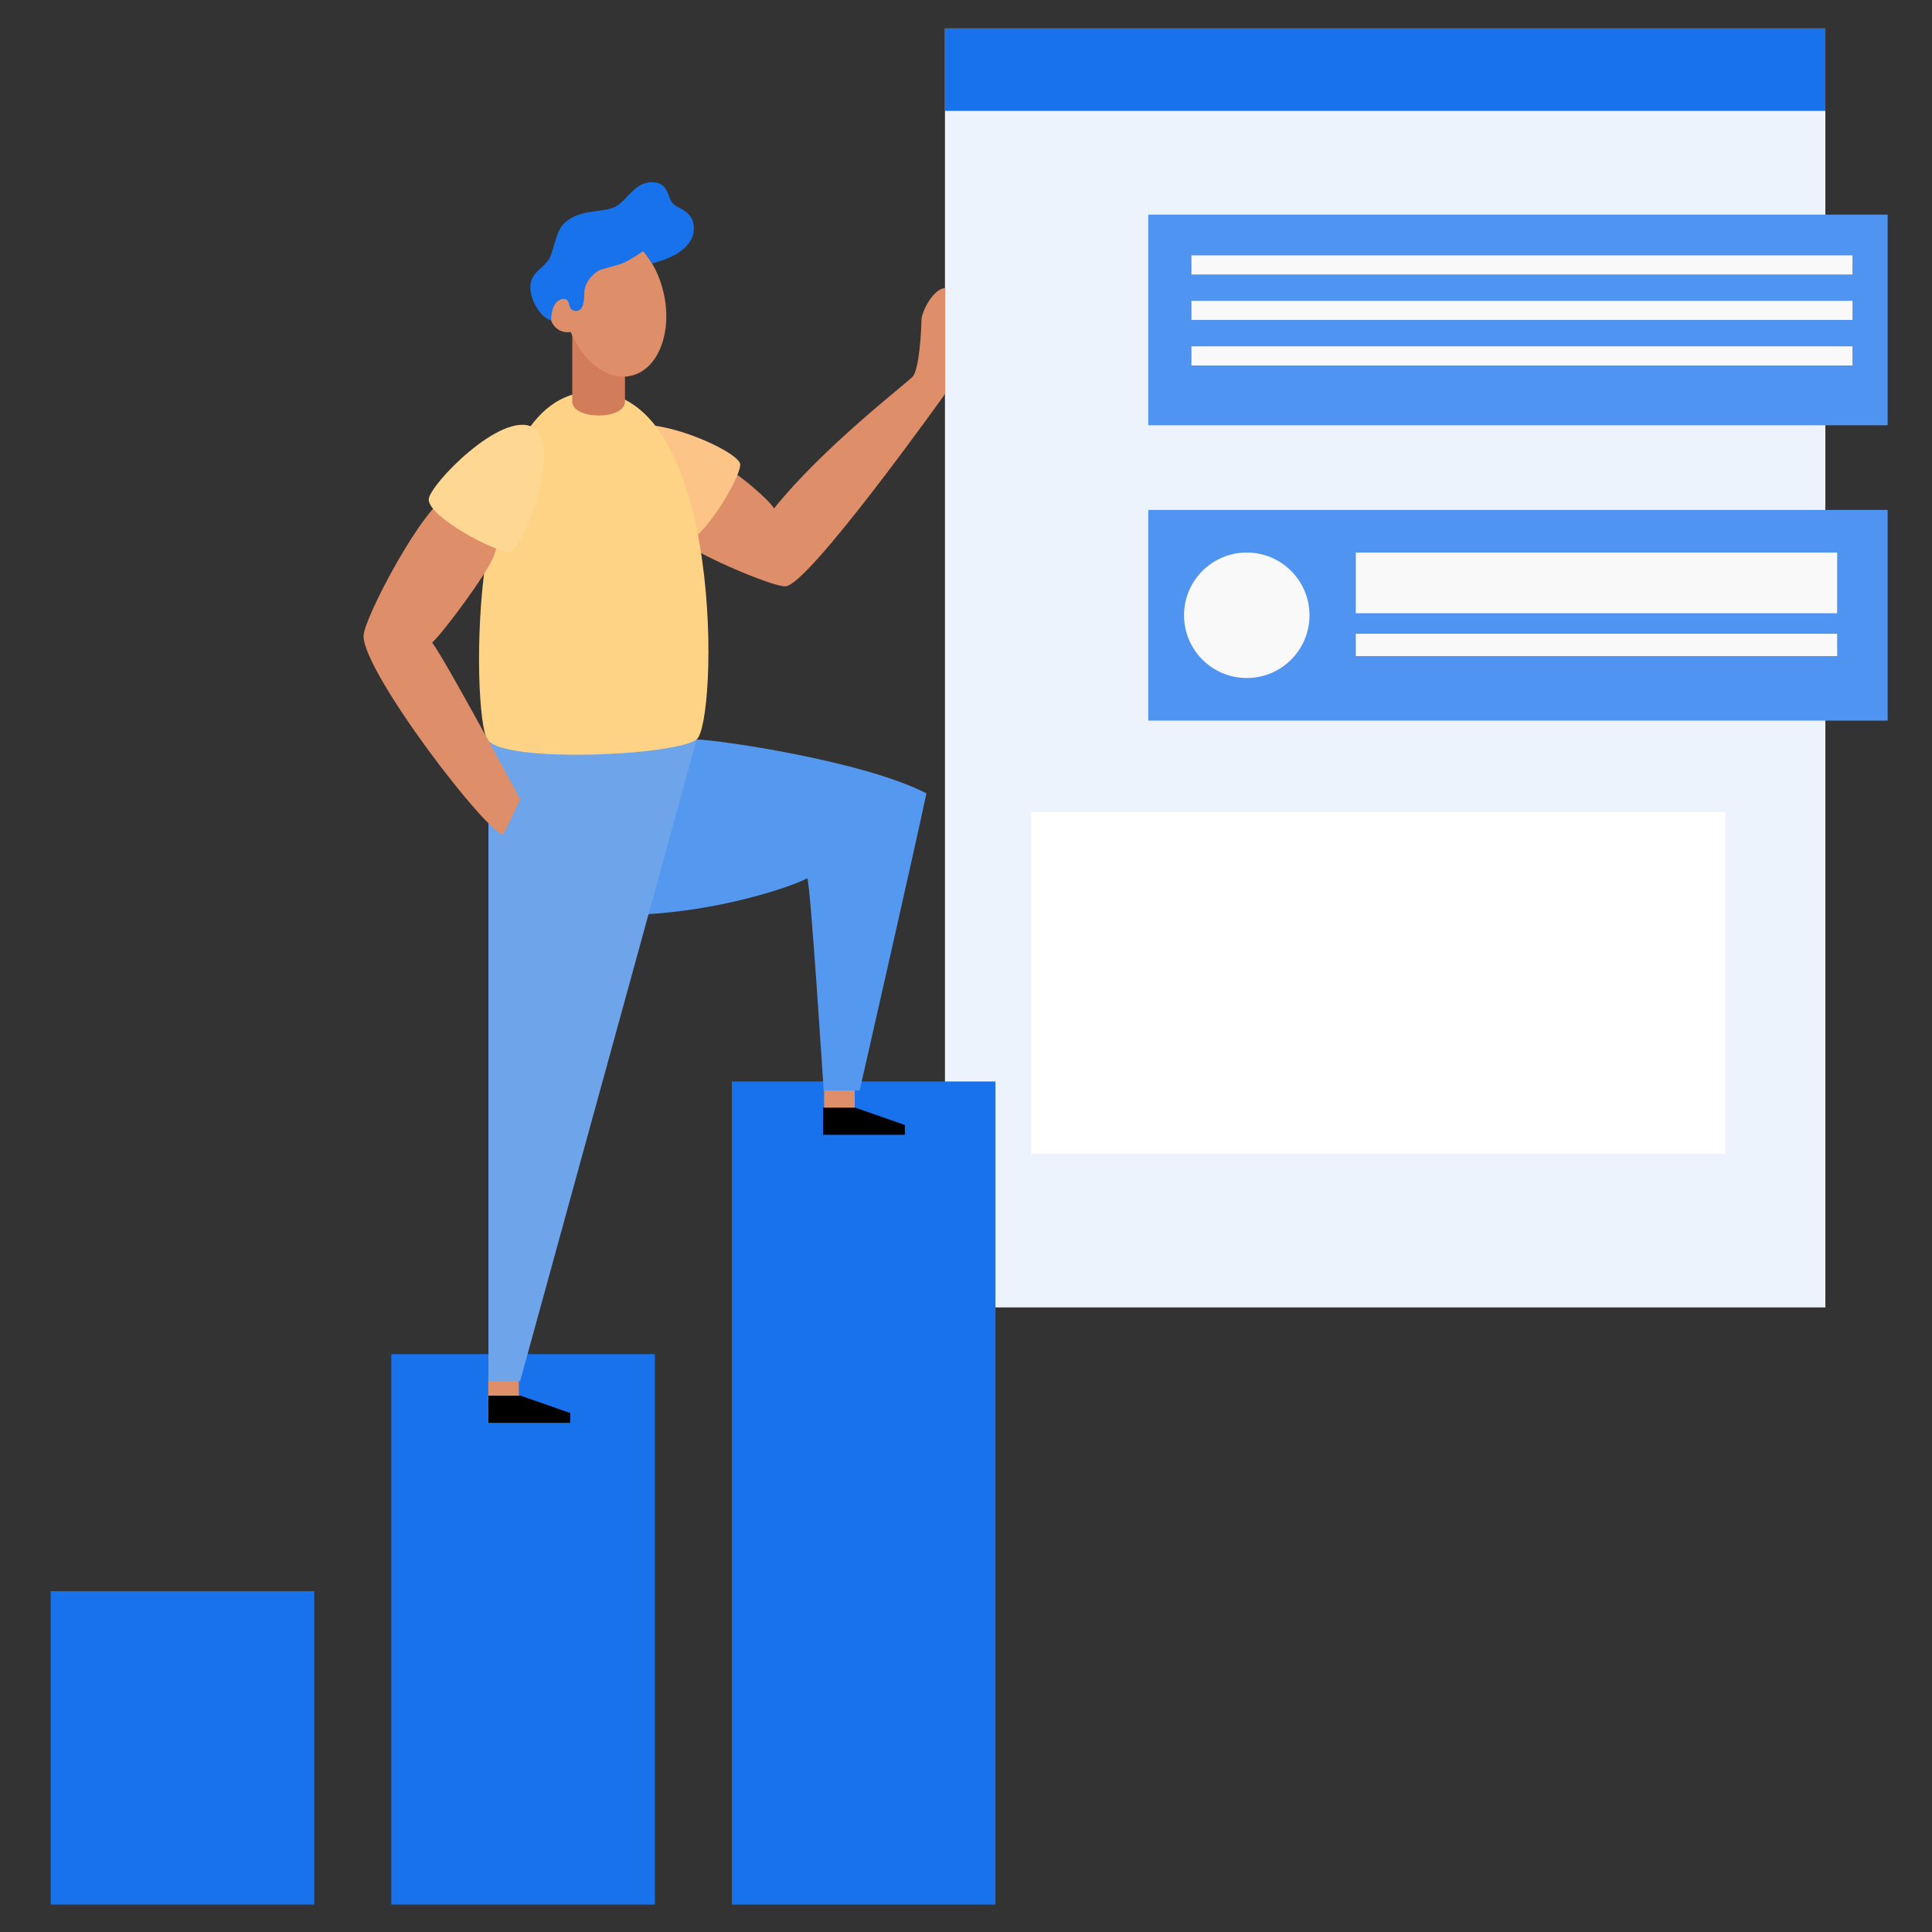 <svg xmlns="http://www.w3.org/2000/svg" clip-rule="evenodd" fill-rule="evenodd" height="610" stroke-linejoin="round" stroke-miterlimit="2" viewBox="0 0 610 610" width="610"><rect x="0" y="0" width="610" height="610" fill="#333333" stroke="none"/><path d="m298.359 9h277.972v403.794h-277.972z" fill="#ecf3fd" stroke-width=".579"/><path d="m16 502.393h83.226v98.947h-83.226z" fill="#1872ec" stroke-width=".579"/><path d="m123.543 427.543h83.226v173.797h-83.226z" fill="#1872ec" stroke-width=".579"/><path d="m231.08 341.464h83.226v259.883h-83.226z" fill="#1872ec" stroke-width=".579"/><path d="m154.158 434.947h9.667v7.085h-9.667z" fill="#de8e68" stroke-width=".579"/><path d="m260.208 343.316h9.667v7.085h-9.667z" fill="#de8e68" stroke-width=".579"/><path d="m459.19 476.9c10 0 90.23 11.33 125.33 29.36-4.83 23.51-36.39 162-36.39 162h-19.65s-7.4-116.59-9-115.62c-10.63 5.47-52.82 19.27-97.91 19.94" fill="#5598f0" fill-rule="nonzero" transform="matrix(.579 0 0 .579 -45.936 -42.644)"/><path d="m459.19 476.9-96.19 349.79h-17.32v-349.79" fill="#6ea4ea" fill-rule="nonzero" transform="matrix(.579 0 0 .579 -45.936 -42.644)"/><path d="m477 329.89c4.85 2.11 21.47 16 24.44 21 27.14-33.79 71.9-67.89 75.56-71.83s4.8-25.89 4.8-30.69 6.62-17.59 13-17.59v57.55s-74.9 105.05-87.23 105.05c-8 0-47.51-17.36-53-22.61" fill="#de8e68" fill-rule="nonzero" transform="matrix(.579 0 0 .579 -45.936 -42.644)"/><path d="m416 310.55c9.88-16 67 8.78 67 16.43s-21.18 42.88-30.67 42.38c-7.56-.36-46.56-42.2-36.33-58.81z" fill="#fcc486" fill-rule="nonzero" transform="matrix(.579 0 0 .579 -45.936 -42.644)"/><path d="m402.13 287.34c72.58 0 68.52 180.72 57.06 189.56s-105.52 13.13-114.12 0-11.93-189.56 57.06-189.56z" fill="#fed385" fill-rule="nonzero" transform="matrix(.579 0 0 .579 -45.936 -42.644)"/><path d="m323.63 344.39c-12.89 4.05-46.05 66.57-46.05 76.11 0 20 67.52 108.09 76.11 108.09 3.58-6.21 9.31-19.09 9.31-19.09s-40.56-75.64-48-85.42c6.44-6 29.82-37.46 33.64-47.24s2.39-30.78 2.39-30.78z" fill="#de8e68" fill-rule="nonzero" transform="matrix(.579 0 0 .579 -45.936 -42.644)"/><path d="m369.94 306.68c16.46 9-5.25 67.32-12.89 67.8s-43.93-18.91-43.93-28.41c0-7.64 39.7-48.78 56.82-39.39z" fill="#fed892" fill-rule="nonzero" transform="matrix(.579 0 0 .579 -45.936 -42.644)"/><path d="m345.68 834.73v14.8h44.6v-5.37l-27.08-9.43z" fill-rule="nonzero" transform="matrix(.579 0 0 .579 -45.936 -42.644)"/><path d="m528.16 677.67v14.8h44.61v-5.36l-27.08-9.44z" fill-rule="nonzero" transform="matrix(.579 0 0 .579 -45.936 -42.644)"/><g stroke-width=".579"><path d="m298.359 9h277.972v26.007h-277.972z" fill="#1872ec"/><path d="m362.553 67.764h233.447v66.515h-233.447z" fill="#5094f1"/><path d="m376.184 80.637h208.707v6.026h-208.707z" fill="#f9f9f9"/><path d="m376.184 94.993h208.707v6.026h-208.707z" fill="#f9f9f9"/><path d="m376.184 109.354h208.707v6.026h-208.707z" fill="#f9f9f9"/><path d="m362.553 161.01h233.447v66.515h-233.447z" fill="#5094f1"/><circle cx="393.648" cy="194.264" fill="#f9f9f9" r="19.808"/><path d="m428.072 174.456h151.975v19.16h-151.975z" fill="#f9f9f9"/><path d="m428.072 200.11h151.975v7.039h-151.975z" fill="#f9f9f9"/><path d="m325.53 256.374h219.26v107.873h-219.26z" fill="#fff"/></g><path d="m420.14 251.78h-28.75v40.79c0 10.13 28.75 10.3 28.75 0z" fill="#d37c59" fill-rule="nonzero" transform="matrix(.579 0 0 .579 -45.936 -42.644)"/><path d="m441.15 233.08c-5.06-21.67-21.15-36.43-35.94-33-12.67 3-20.26 18.32-19 36.29-4.019 1.161-6.806 4.867-6.806 9.05 0 5.162 4.244 9.412 9.406 9.42.577-.006 1.153-.062 1.72-.17 6.86 16.52 20.41 26.81 33 23.87 14.79-3.43 22.68-23.8 17.62-45.46z" fill="#de8e68" fill-rule="nonzero" transform="matrix(.579 0 0 .579 -45.936 -42.644)"/><path d="m393.55 243.21c3.78 0 4.44-5.22 4.44-9.85 0-6.2 5.89-11.8 9.52-12.86 6.57-1.9 9.92-2.34 13.9-4.5s8.72-5.41 8.72-5.41c1.761 2.122 3.362 4.371 4.79 6.73 3.65-1 22.77-5.56 22.77-19.26 0-9-7.56-10.18-11-13-3.66-3-2.09-12.07-12-12.07-8.88 0-13.25 9.33-18.93 12.92-6.87 4.35-20.35.85-29.23 10-4.31 4.44-5.32 15.37-8 19.37-3.66 5.42-10 7-10 15.27 0 6.07 5.15 16.32 11.35 17.82 0-6 2.19-11.74 6.63-11.74 4.83 0 1.49 6.58 7.04 6.58z" fill="#1872ec" fill-rule="nonzero" transform="matrix(.579 0 0 .579 -45.936 -42.644)"/></svg>